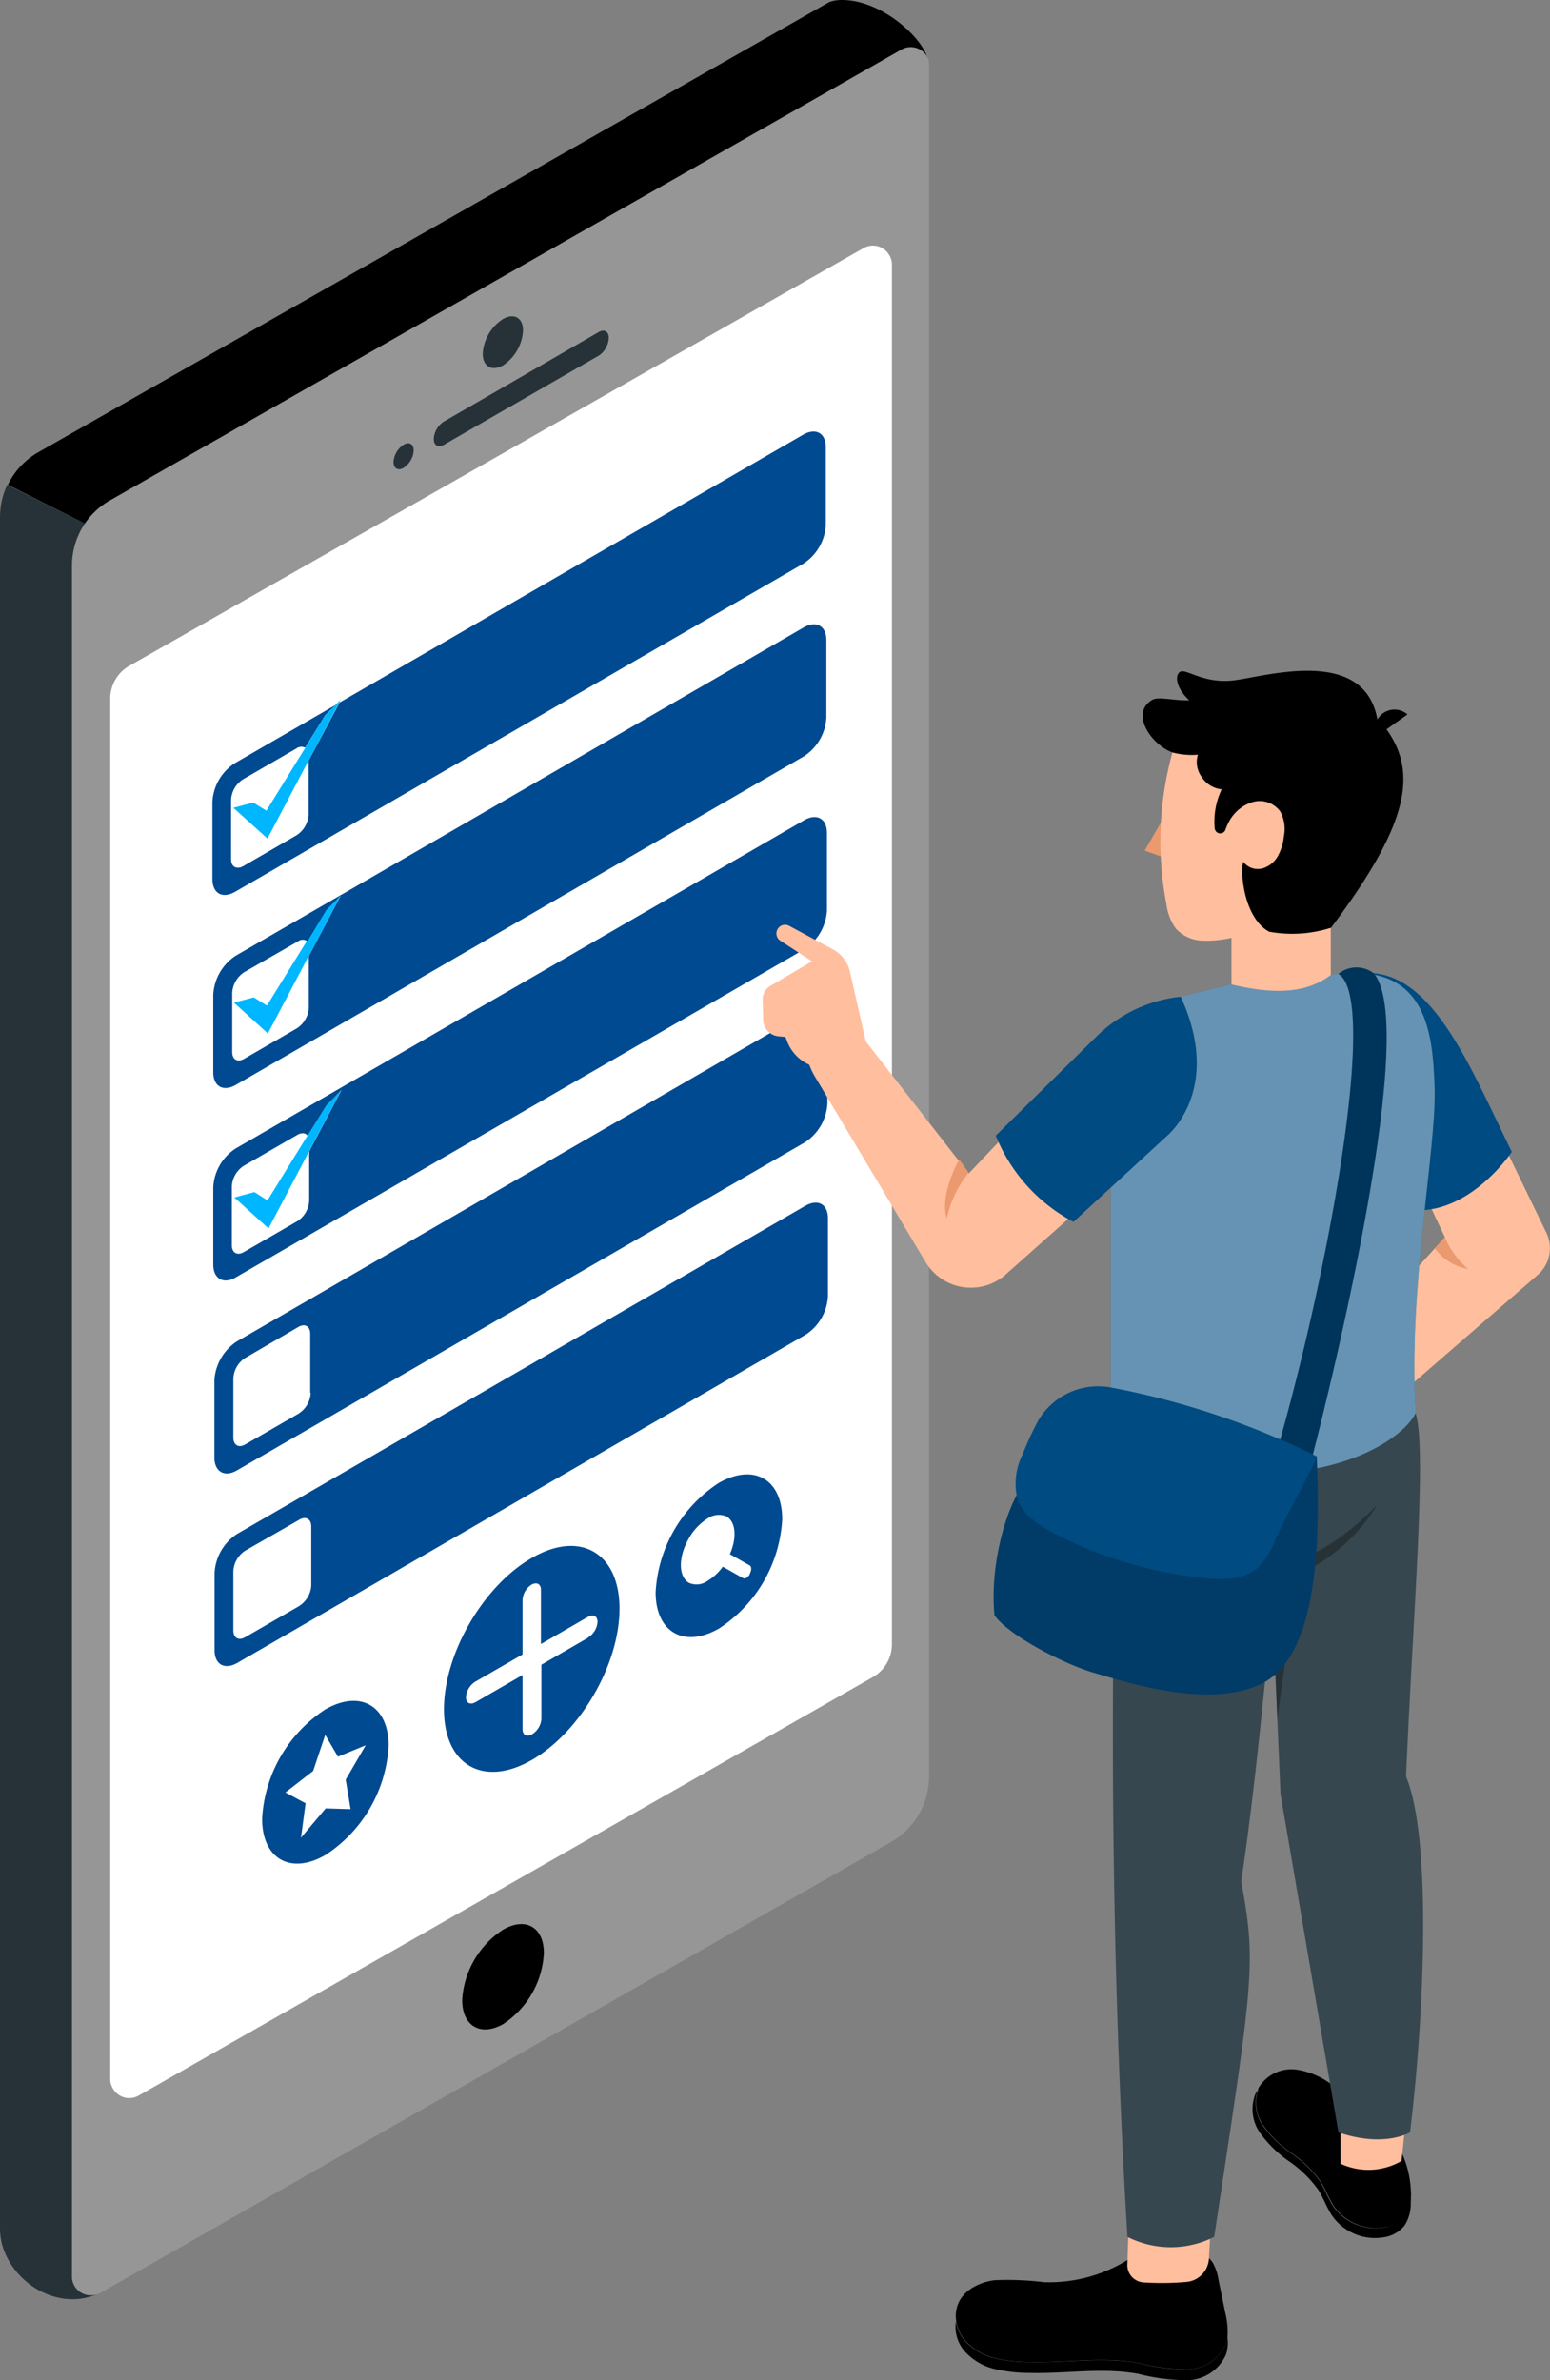 <svg xmlns="http://www.w3.org/2000/svg" viewBox="0 0 164.33 252.3"><rect x="0" y="0" width="164.33" height="252.3" fill="#808080" stroke="none"/><defs><style>.cls-1{fill:#969696;}.cls-10,.cls-2{fill:#fff;}.cls-3{fill:#263238;}.cls-4{fill:#004b81;}.cls-5{fill:#004a91;}.cls-6{fill:#00b7ff;}.cls-7{fill:#ffbe9d;}.cls-8{fill:#37474f;}.cls-9{fill:#eb996e;}.cls-10{opacity:0.4;}.cls-10,.cls-11,.cls-12{isolation:isolate;}.cls-11{opacity:0.3;}.cls-12{opacity:0.2;}</style></defs><title>mono 3</title><g id="Capa_2" data-name="Capa 2"><g id="Home_v.5" data-name="Home v.5"><path class="cls-1" d="M98.36,6.12h0C97.75,4,93.42-.08,89.1,0a3.87,3.87,0,0,0-1.21.23L4.05,47.94A8,8,0,0,0,.83,51.39,8.13,8.13,0,0,0,0,54.91V236.27c0,4.62,5.33,9,10.32,6.91h0a2.26,2.26,0,0,0,.33-.13L94.5,195.24a8.05,8.05,0,0,0,4-7V7A1.86,1.86,0,0,0,98.36,6.12Z"/><path class="cls-2" d="M11.69,74.08a4,4,0,0,1,2-3.49L91.55,26.3a2,2,0,0,1,2.75.77,1.91,1.91,0,0,1,.26,1v146.2a4,4,0,0,1-2,3.49L14.69,222.14a2,2,0,0,1-2.74-.79,1.89,1.89,0,0,1-.26-1Z"/><path class="cls-3" d="M0,54.91V236.27c0,4.62,5.33,9,10.32,6.91h0A2,2,0,0,1,7.75,242a1.81,1.81,0,0,1-.12-.64V59.93A8,8,0,0,1,9,55.49L.77,51.39A8.07,8.07,0,0,0,0,54.91Z"/><path d="M89.1,0a3.63,3.63,0,0,0-1.22.24L4.05,47.94A8,8,0,0,0,.83,51.39L9,55.49A8,8,0,0,1,11.73,53L95.58,5.25a2,2,0,0,1,2.74.8.25.25,0,0,1,0,.07h0C97.76,4,93.43-.09,89.1,0Z"/><path class="cls-3" d="M63.47,35.2c.58-.34,1.07-.08,1.07.6a2.4,2.4,0,0,1-1,1.86L47.06,47.15c-.6.34-1.07.06-1.07-.62a2.31,2.31,0,0,1,1.06-1.84Z"/><path class="cls-3" d="M42.79,47.14c.59-.35,1.06-.08,1.07.6a2.36,2.36,0,0,1-1.07,1.85c-.58.34-1.07.06-1.07-.61A2.35,2.35,0,0,1,42.79,47.14Z"/><path class="cls-3" d="M53.32,33.82c1.18-.67,2.13-.14,2.13,1.21a4.72,4.72,0,0,1-2.12,3.7c-1.18.67-2.15.12-2.15-1.23A4.7,4.7,0,0,1,53.32,33.82Z"/><path d="M53.33,204.55c2.39-1.38,4.33-.28,4.33,2.47a9.56,9.56,0,0,1-4.31,7.53C51,215.89,49,214.8,49,212A9.58,9.58,0,0,1,53.33,204.55Z"/><path class="cls-4" d="M52.34,76.6c.28-.16.4,0,.4.37v.56a.91.91,0,0,1-.46.89L52,78.6V76.83Z"/><path class="cls-2" d="M31.61,140.66c.67-.41,1.26-.08,1.26.72v6.27a2.78,2.78,0,0,1-1.26,2.18l-5.68,3.28c-.67.4-1.26.08-1.26-.72v-6.28a2.73,2.73,0,0,1,1.26-2.17Z"/><path class="cls-2" d="M31.55,120.22c.46-.27.87-.22,1.09.09l-4.28,6.93L27,126.36l-2.14.57,3.64,3.29L32.81,122v5.25a2.76,2.76,0,0,1-1.25,2.18l-5.68,3.28a.78.78,0,0,1-1.27-.72v-6.29a2.77,2.77,0,0,1,1.25-2.17Z"/><path class="cls-2" d="M75,162.15a1.29,1.29,0,0,1,1.27-.14c.67.41.67,1.7,0,2.91A3.71,3.71,0,0,1,75,166.27a1.28,1.28,0,0,1-1.27.12c-.67-.39-.67-1.69,0-2.9A3.6,3.6,0,0,1,75,162.15Z"/><path class="cls-2" d="M79.47,165.87c.2.13.2.52,0,.89a1.1,1.1,0,0,1-.39.41.37.37,0,0,1-.38,0L76.59,166a5.62,5.62,0,0,1-1.61,1.5,2,2,0,0,1-2,.2c-1.12-.64-1.13-2.74,0-4.68a5.89,5.89,0,0,1,2-2.13,2.09,2.09,0,0,1,2-.22c1,.57,1.12,2.27.36,4Zm-3.23-1c.67-1.2.67-2.5,0-2.9a1.26,1.26,0,0,0-1.27.13,3.53,3.53,0,0,0-1.25,1.35c-.68,1.2-.68,2.5,0,2.9a1.25,1.25,0,0,0,1.26-.13,3.63,3.63,0,0,0,1.26-1.35"/><path class="cls-5" d="M76.19,157.2c3.71-2.13,6.74-.42,6.74,3.84a14.78,14.78,0,0,1-6.68,11.57c-3.7,2.14-6.74.42-6.74-3.83A14.81,14.81,0,0,1,76.19,157.2Zm3.3,9.62c.2-.36.2-.76,0-.88l-2.11-1.2c.76-1.72.64-3.42-.36-4a2.06,2.06,0,0,0-2,.22,5.82,5.82,0,0,0-2,2.13c-1.12,1.94-1.11,4,0,4.68a2,2,0,0,0,2-.2,5.62,5.62,0,0,0,1.61-1.5l2.11,1.19a.37.37,0,0,0,.38,0,1.21,1.21,0,0,0,.39-.42"/><polygon class="cls-6" points="36.23 115.47 32.81 121.97 28.47 130.22 24.84 126.93 26.97 126.36 28.36 127.24 32.64 120.31 34.61 117.11 36.23 115.47"/><polygon class="cls-6" points="36.18 94.82 32.76 101.32 28.41 109.57 24.78 106.27 26.91 105.71 28.3 106.58 32.5 99.78 34.55 96.46 36.18 94.82"/><path class="cls-2" d="M31.49,99.78a.83.83,0,0,1,1,0l-4.2,6.8-1.39-.87-2.13.56,3.63,3.3,4.34-8.25v5.46A2.73,2.73,0,0,1,31.49,109l-5.65,3.29c-.68.41-1.27.08-1.27-.72v-6.28a2.78,2.78,0,0,1,1.26-2.17Z"/><path class="cls-5" d="M85.16,46.07c1.35-.76,2.39-.15,2.39,1.34v8.22a5.19,5.19,0,0,1-2.37,4.11L24.91,94.54c-1.35.76-2.38.15-2.39-1.35V85a5.21,5.21,0,0,1,2.37-4.1l10.73-6.2L34.49,75.8l-2.14,3.46a.88.88,0,0,0-.92.08l-5.68,3.28A2.76,2.76,0,0,0,24.5,84.8v6.28c0,.8.57,1.11,1.26.72l5.69-3.28a2.76,2.76,0,0,0,1.25-2.18V80.66L36,74.47Z"/><path class="cls-2" d="M56.35,168c.53-.3,1-.06,1,.55v5.75l5-2.89c.53-.3,1-.06,1,.54a2.13,2.13,0,0,1-1,1.65l-5,2.89v5.74a2.09,2.09,0,0,1-1,1.64c-.53.31-1,.06-1-.54v-5.75l-5,2.89c-.54.31-1,.06-1-.54a2.1,2.1,0,0,1,.95-1.65l5-2.88v-5.75A2.13,2.13,0,0,1,56.35,168Z"/><path class="cls-5" d="M56.35,165.16c5.13-3,9.31-.59,9.33,5.32s-4.14,13.09-9.27,16.06-9.32.58-9.34-5.32S51.21,168.13,56.35,165.16Zm6,8.41a2.1,2.1,0,0,0,1-1.65c0-.6-.43-.84-1-.54l-5,2.89v-5.75c0-.61-.43-.85-1-.55a2.07,2.07,0,0,0-.95,1.65v5.75l-5,2.88a2.13,2.13,0,0,0-1,1.65c0,.6.43.85,1,.54l5-2.89v5.75c0,.6.43.85,1,.54a2.09,2.09,0,0,0,1-1.64v-5.74l5-2.89"/><polygon class="cls-2" points="34.48 183.93 35.8 186.24 38.75 185.03 36.63 188.64 37.14 191.72 34.51 191.65 31.88 194.75 32.37 191.1 30.23 189.95 33.18 187.75 34.48 183.93"/><path class="cls-5" d="M34.47,181.21c3.7-2.14,6.73-.42,6.73,3.84a14.76,14.76,0,0,1-6.68,11.57c-3.7,2.15-6.73.42-6.73-3.83A14.79,14.79,0,0,1,34.47,181.21Zm2.69,10.51-.51-3.08L38.77,185l-2.94,1.21-1.35-2.31-1.28,3.82L30.26,190l2.14,1.15-.49,3.65,2.62-3.11,2.63.08"/><path class="cls-2" d="M31.66,161.09c.68-.4,1.27-.08,1.27.72v6.28a2.78,2.78,0,0,1-1.26,2.17L26,173.53c-.68.41-1.26.08-1.26-.72v-6.28A2.77,2.77,0,0,1,26,164.35Z"/><path class="cls-5" d="M85.39,127.81c1.35-.76,2.39-.15,2.39,1.35v8.2a5.19,5.19,0,0,1-2.37,4.12l-60.27,34.8c-1.34.75-2.39.15-2.39-1.35v-8.21a5.26,5.26,0,0,1,2.38-4.12ZM33,168.09v-6.28c0-.8-.57-1.12-1.27-.72L26,164.37a2.75,2.75,0,0,0-1.26,2.17v6.28c0,.8.56,1.13,1.26.72l5.68-3.28A2.78,2.78,0,0,0,33,168.09"/><path class="cls-5" d="M85.34,107.37c1.31-.76,2.38-.15,2.38,1.35l0,8.25a5.24,5.24,0,0,1-2.37,4.11L25.12,155.86c-1.31.76-2.38.15-2.39-1.35v-8.2a5.29,5.29,0,0,1,2.38-4.12ZM32.89,147.65v-6.27c0-.8-.57-1.13-1.26-.72L26,143.94a2.73,2.73,0,0,0-1.26,2.17v6.28c0,.8.57,1.12,1.26.72l5.68-3.28a2.78,2.78,0,0,0,1.26-2.18"/><path class="cls-5" d="M85.28,86.93c1.34-.75,2.38-.14,2.39,1.35V96.5a5.24,5.24,0,0,1-2.37,4.11L25,135.4c-1.31.77-2.38.15-2.39-1.34v-8.22A5.22,5.22,0,0,1,25,121.73ZM32.81,122l3.42-6.5-1.62,1.65-2,3.23c-.22-.3-.63-.35-1.09-.08l-5.68,3.28a2.75,2.75,0,0,0-1.26,2.17V132c0,.8.57,1.12,1.27.72l5.68-3.28a2.74,2.74,0,0,0,1.25-2.17V122"/><path class="cls-5" d="M85.22,66.5c1.32-.76,2.39-.14,2.39,1.35v8.22a5.23,5.23,0,0,1-2.38,4.1L25,115c-1.34.76-2.39.16-2.39-1.34v-8.22A5.28,5.28,0,0,1,25,101.3l11.23-6.48-1.63,1.64-2,3.32a.83.83,0,0,0-1,0l-5.72,3.28a2.8,2.8,0,0,0-1.26,2.18v6.27c0,.81.56,1.13,1.26.73L31.48,109a2.78,2.78,0,0,0,1.26-2.18v-5.46l3.43-6.5Z"/><polygon class="cls-6" points="36.12 74.17 35.96 74.48 32.7 80.67 28.36 88.91 24.72 85.62 26.85 85.06 28.24 85.92 32.35 79.27 34.49 75.8 35.62 74.67 36.12 74.17"/><path class="cls-2" d="M31.43,79.35a.9.9,0,0,1,.92-.08l-4.11,6.65-1.39-.86-2.13.56,3.64,3.29,4.34-8.24v5.68a2.74,2.74,0,0,1-1.25,2.17L25.8,91.8c-.68.4-1.26.08-1.27-.72V84.81a2.75,2.75,0,0,1,1.25-2.18Z"/><g id="freepik--Character--inject-2"><path d="M130,248.39a4.56,4.56,0,0,1-4.11,2.77,20,20,0,0,1-5.2-.68c-3.87-.67-7.59,0-11.45-.09a16.41,16.41,0,0,1-3.76-.41,6.22,6.22,0,0,1-3.22-1.9,4.24,4.24,0,0,1-.92-2,3.94,3.94,0,0,0,.92,3.14,6.22,6.22,0,0,0,3.22,1.9,16.41,16.41,0,0,0,3.76.41c3.86.09,7.58-.6,11.45.1a20.9,20.9,0,0,0,5.2.67,4.56,4.56,0,0,0,4.11-2.77,4.44,4.44,0,0,0,.14-1.78A3.88,3.88,0,0,1,130,248.39Z"/><path d="M129.91,245.18l-.72-3.5a5.32,5.32,0,0,0-.59-1.79A1.75,1.75,0,0,0,127,239c-2.11-.29-5.09-1.05-6.85.16a15.84,15.84,0,0,1-9.46,2.75,31.66,31.66,0,0,0-5.23-.21c-1.74.21-3.55,1.18-4,2.85a3.39,3.39,0,0,0-.08,1.52,4.16,4.16,0,0,0,.92,2,6.22,6.22,0,0,0,3.22,1.9,16.41,16.41,0,0,0,3.76.41c3.86.09,7.59-.6,11.45.1a20.9,20.9,0,0,0,5.2.67A4.56,4.56,0,0,0,130,248.4a3.8,3.8,0,0,0,.14-.67A8.44,8.44,0,0,0,129.91,245.18Z"/><path class="cls-7" d="M119.67,235.48l-.15,4.57a1.83,1.83,0,0,0,1.68,1.88,29.55,29.55,0,0,0,4.61-.05,2.62,2.62,0,0,0,2.36-2.45l.18-3.37Z"/><path d="M149.54,233a3.5,3.5,0,0,1-.62,1.9,3.45,3.45,0,0,1-2.15,1.21,5.47,5.47,0,0,1-5.39-2.2c-.57-.84-.9-1.82-1.44-2.7a12.11,12.11,0,0,0-3-2.92,12.6,12.6,0,0,1-3-2.9,4.27,4.27,0,0,1-.58-3.87,2.39,2.39,0,0,0-.28.49,4.37,4.37,0,0,0,.54,4.12,12.91,12.91,0,0,0,3.09,3,12.5,12.5,0,0,1,3.06,3c.56.88.89,1.89,1.47,2.75a5.55,5.55,0,0,0,5.47,2.27,3.43,3.43,0,0,0,2.2-1.25,4.19,4.19,0,0,0,.64-2.63A.76.76,0,0,0,149.54,233Z"/><path d="M148.15,227.31c-1.39-2.44-4.26-4.22-6.47-5.94a8.28,8.28,0,0,0-4.28-2,4.07,4.07,0,0,0-4,2,.65.65,0,0,0,0,.13,4.22,4.22,0,0,0,.58,3.86,12.11,12.11,0,0,0,3,2.91,12.06,12.06,0,0,1,3,2.92c.55.85.88,1.83,1.45,2.69a5.47,5.47,0,0,0,5.39,2.21,3.08,3.08,0,0,0,2.76-3.11,3.75,3.75,0,0,0,0-.67A10.62,10.62,0,0,0,148.15,227.31Z"/><path class="cls-7" d="M142.12,225.19v4.16a7,7,0,0,0,6.47-.29l.39-3.74Z"/><path class="cls-8" d="M150.07,149.77c1.25,3.73-.28,21.51-1,38.55,2.69,6.44,2,24.74.42,37.71,0,0-2.7,1.67-7.59,0l-6.14-35.85-.87-20.25s-1.54,18-3.3,29.51c1.66,8.84,1.24,10.5-2.86,37.67a10.21,10.21,0,0,1-9.2,0c-2.32-38.17-1.46-73-1-85.48Z"/><path class="cls-7" d="M151.4,127.36l1.79,3.79-4.29,4.71.31,11.27,13.83-12a3.74,3.74,0,0,0,.91-4.45L159.74,122Z"/><path class="cls-9" d="M155.66,134.52a8.71,8.71,0,0,1-2.47-3.37l-1.07,1.17A5.51,5.51,0,0,0,155.66,134.52Z"/><path class="cls-4" d="M151.05,128.27c5.48-.48,9.23-6.17,9.23-6.17-4.91-10-9.2-21.24-17.77-18.57Z"/><path class="cls-4" d="M117.77,121.08v31.58c18.61,7.79,30.66.75,32.33-2.91-.86-12.86,2.18-27.91,2-34.3s-1-13.59-10.93-12.13l-10.54,1-5.34,1.3Z"/><path class="cls-10" d="M117.77,121.08v31.58c18.61,7.79,30.66.75,32.33-2.91-.86-12.86,2.18-27.91,2-34.3s-1-13.59-10.93-12.13l-10.54,1-5.34,1.3Z"/><path class="cls-7" d="M85.8,112.87a7.59,7.59,0,0,0,.56,1.19L98.1,133.73a5.6,5.6,0,0,0,7.66,2,5.13,5.13,0,0,0,.85-.62l7.47-6.64-7.58-8.08-3.8,4-10.91-14L90.11,103a3.56,3.56,0,0,0-1.8-2.36l-4.64-2.5a.91.91,0,0,0-1.09.16h0a.93.93,0,0,0,0,1.3l.14.11,3.37,2.19-4.42,2.61a1.64,1.64,0,0,0-.81,1.47l.05,2.12a1.79,1.79,0,0,0,1.63,1.75l.73.07.17.44a4.48,4.48,0,0,0,2.33,2.49Z"/><path class="cls-9" d="M100.38,129.15a11.51,11.51,0,0,1,2.32-4.85l-1-1.39C100.87,124.37,99.75,127.21,100.38,129.15Z"/><path class="cls-4" d="M105.57,120.38l10.67-10.5a15,15,0,0,1,8.75-4.21h.2c4.52,9.9-1.46,14.73-1.46,14.73l-9.92,9.12A17.93,17.93,0,0,1,105.57,120.38Z"/><path d="M124.3,79.76c-2.26-.85-4.47-4.1-2.21-5.53.63-.47,2.47.08,4,0-1.3-1.17-1.61-2.57-1-3s2.38,1.22,5.54.91,14-3.82,15.4,4.13a2.09,2.09,0,0,1,3.19-.54L147,77.31c3.37,4.72,2.26,10.18-5.86,21a6,6,0,0,1-7.94,1.14l-3.36-8.26-3.28-4Z"/><polygon class="cls-9" points="123.55 86.37 121.36 90.16 123.75 91.04 123.55 86.37"/><path class="cls-7" d="M124.3,79.76a35.28,35.28,0,0,0-.63,16.12,5.57,5.57,0,0,0,1,2.56,4,4,0,0,0,2.77,1.27,11.68,11.68,0,0,0,3.12-.3v4.94c3.74.88,7.6,1.23,10.53-1v-5a13.55,13.55,0,0,1-6.54.41c-2.59-1.4-3.11-6.13-2.74-7.41a1.94,1.94,0,0,0,2,.71,2.72,2.72,0,0,0,1.68-1.34,5.56,5.56,0,0,0,.63-2.1,3.84,3.84,0,0,0-.39-2.6,2.68,2.68,0,0,0-2.93-1A4.2,4.2,0,0,0,130.35,87a6.27,6.27,0,0,0-.43.95.58.58,0,0,1-.74.36.61.61,0,0,1-.4-.51,8,8,0,0,1,.74-4.13,2.87,2.87,0,0,1-2.11-1.3A2.67,2.67,0,0,1,127,80,8,8,0,0,1,124.3,79.76Z"/><path class="cls-11" d="M135.42,182.28l-.67-16.52c4.27,0,8.24-3.19,11.25-6.22a19.14,19.14,0,0,1-8.51,7.45Z"/><path class="cls-4" d="M135.52,153.33c5.54-19.43,10.6-47.62,6.38-50.09h0a3,3,0,0,1,3.51-.23l.22.15c5.35,6.16-6.58,51.55-6.58,51.55Z"/><path class="cls-11" d="M135.52,153.33c5.54-19.43,10.6-47.62,6.38-50.09h0a3,3,0,0,1,3.51-.23l.22.15c5.35,6.16-6.58,51.55-6.58,51.55Z"/><path class="cls-4" d="M139.6,154.39c.52,11.83-.53,21.87-6.26,24.28s-14.19-.45-17.35-1.35-9.12-4-10.56-6.11c-.52-5.8,1.44-11.53,2.79-13.42S139.6,154.39,139.6,154.39Z"/><path class="cls-12" d="M139.6,154.39c.52,11.83-.53,21.87-6.26,24.28s-14.19-.45-17.35-1.35-9.12-4-10.56-6.11c-.52-5.8,1.44-11.53,2.79-13.42S139.6,154.39,139.6,154.39Z"/><path class="cls-4" d="M117.75,147.07a84.27,84.27,0,0,1,21.88,7.32c-1.31,2.94-3.14,5.94-4.44,8.88a7.94,7.94,0,0,1-1.83,2.9c-1.49,1.3-3.69,1.31-5.67,1.11a44.35,44.35,0,0,1-15.86-4.71c-1.69-.88-3.45-2-4-3.83a6.93,6.93,0,0,1,.59-4.58c.38-.95.83-2,1.35-3A7.36,7.36,0,0,1,117.75,147.07Z"/></g></g></g></svg>